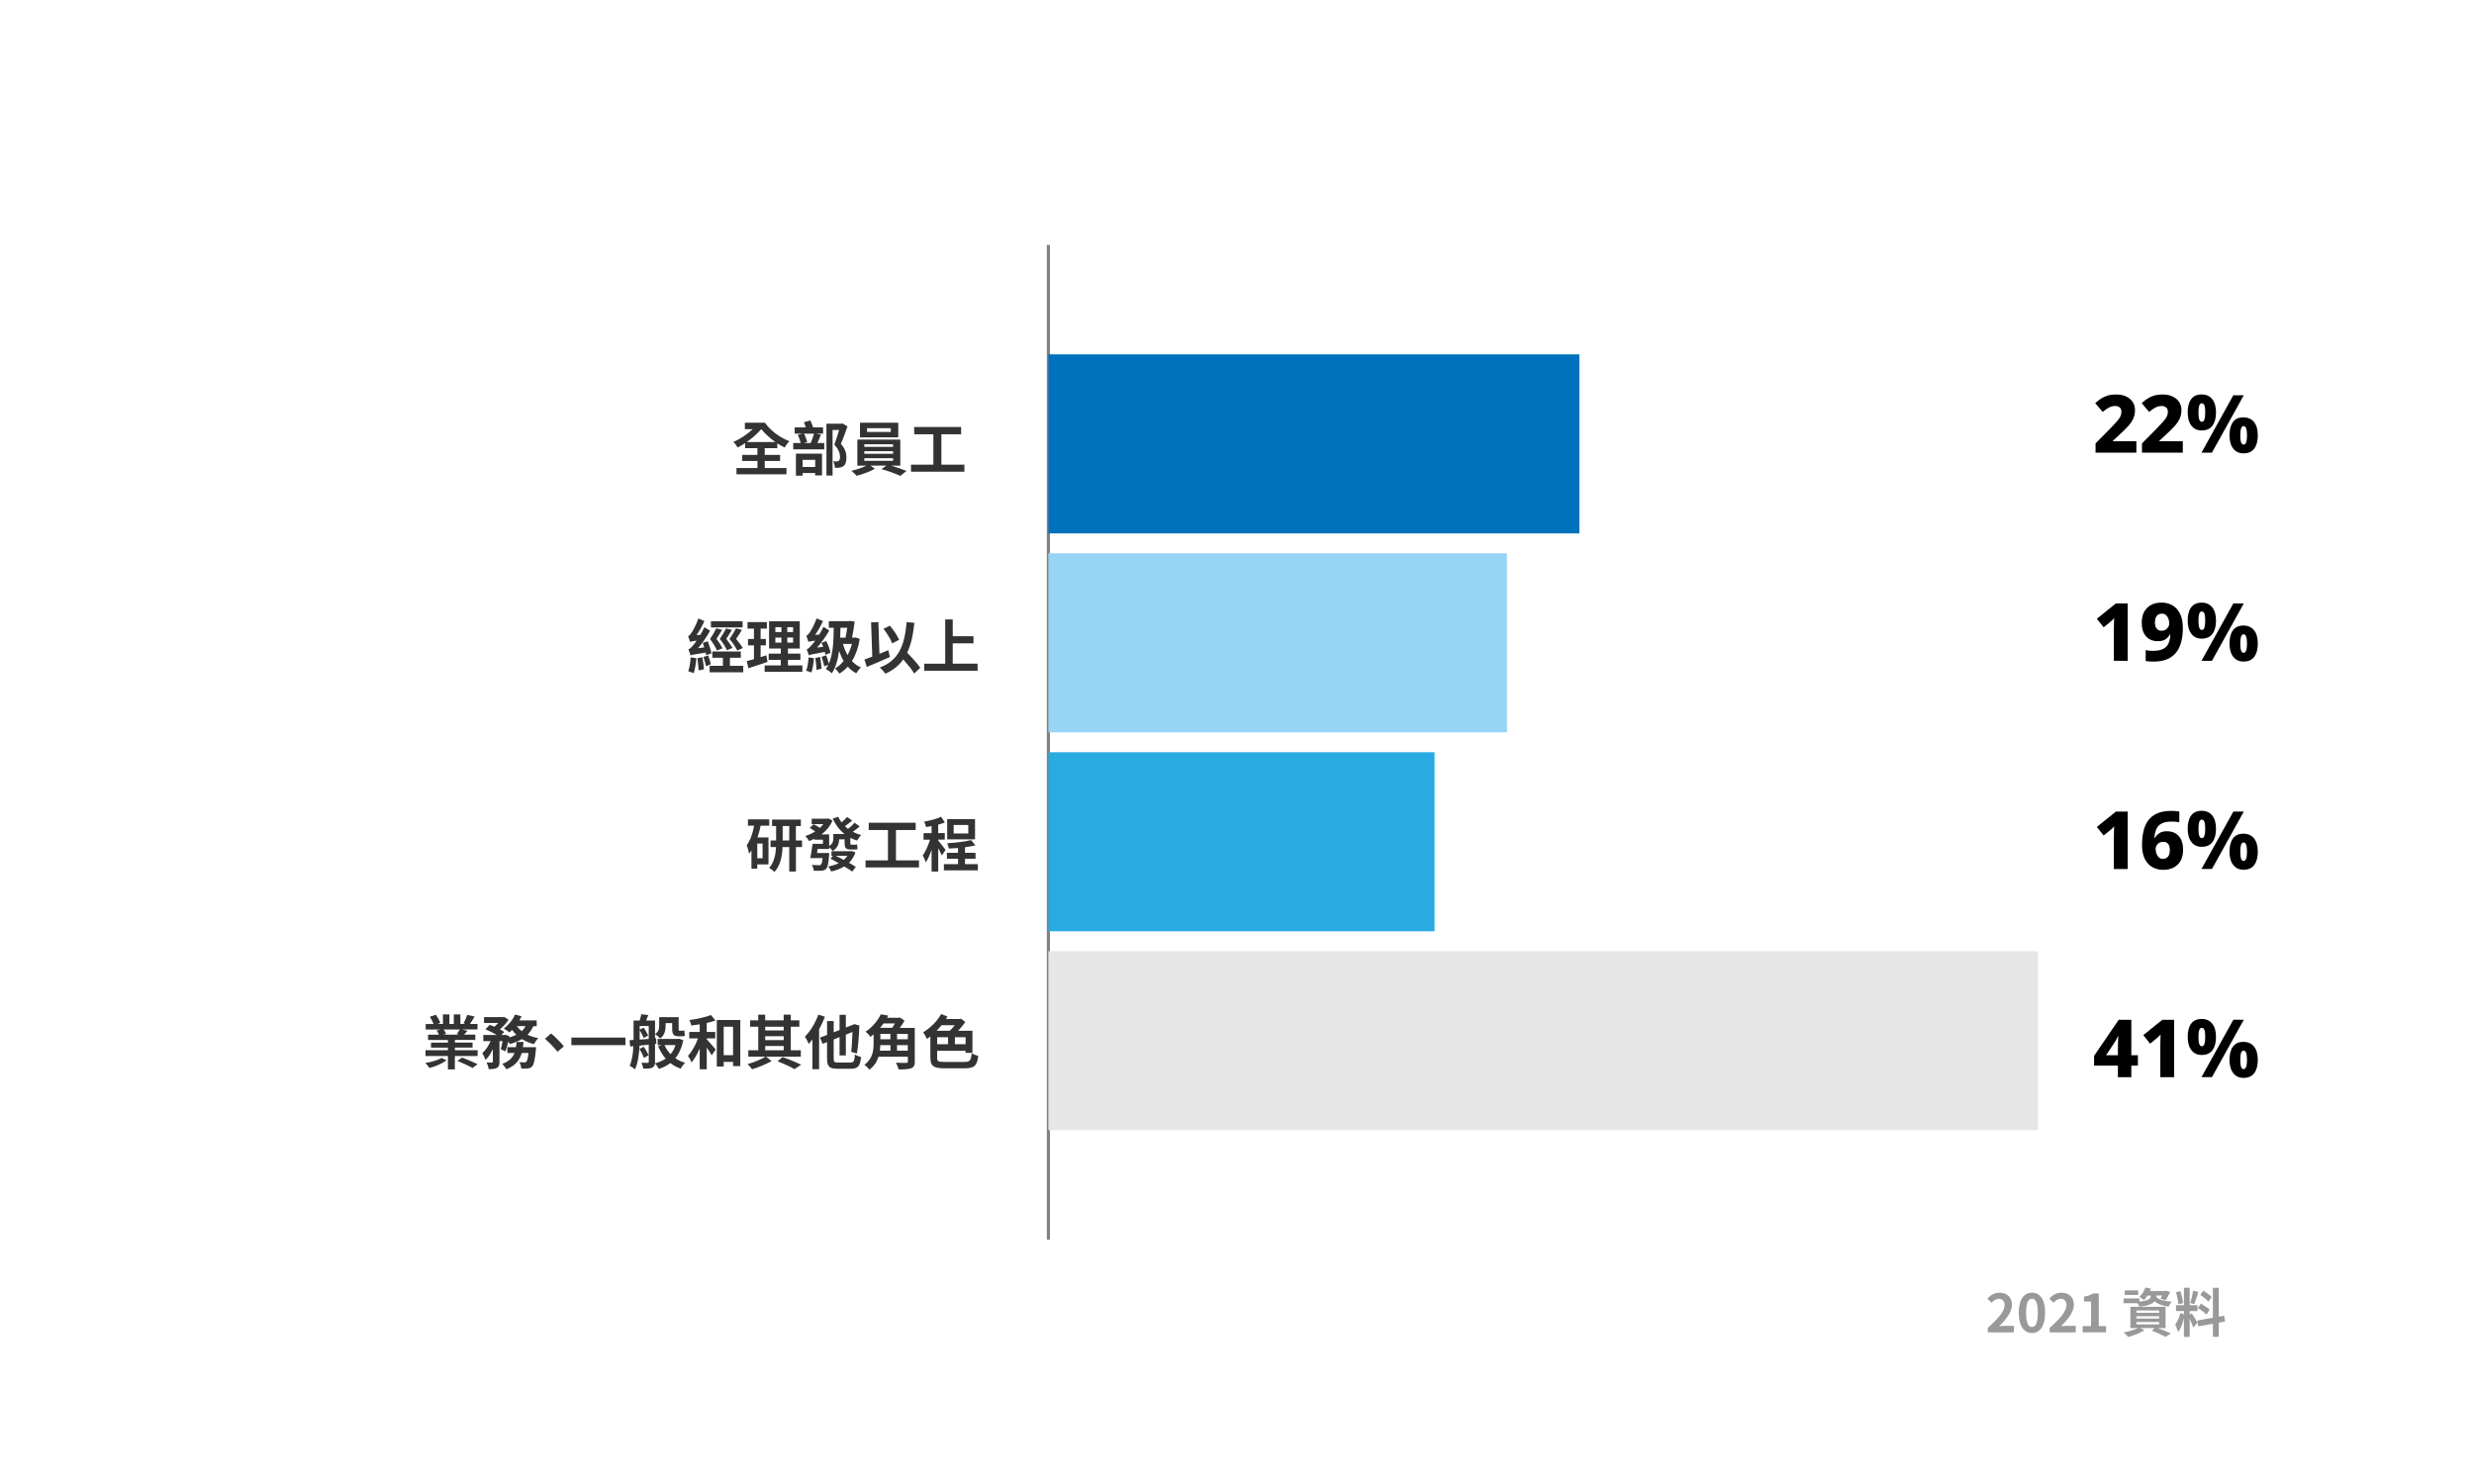 <?xml version="1.0" encoding="UTF-8"?><svg xmlns="http://www.w3.org/2000/svg" viewBox="0 0 800 480"><defs><style>.cls-1{fill:#0071bc;}.cls-2{fill:#e6e6e6;}.cls-3{fill:#999;}.cls-4{fill:#98d5f4;}.cls-5{fill:#333;}.cls-6{fill:#29abe2;}.cls-7{fill:none;stroke:gray;stroke-miterlimit:10;}</style></defs><g id="_021"><line class="cls-7" x1="339.01" y1="400.96" x2="339.01" y2="79.22"/><g><rect class="cls-2" x="339.01" y="307.66" width="319.99" height="57.91"/><rect class="cls-6" x="339.01" y="243.31" width="124.87" height="57.91"/><rect class="cls-4" x="339.01" y="178.96" width="148.29" height="57.91"/><rect class="cls-1" x="339.01" y="114.62" width="171.7" height="57.91"/></g></g><g id="Numbers"><g><path d="M690.83,146.41h-13.21v-2.99l4.6-4.65c.94-.97,1.68-1.77,2.24-2.39s.95-1.17,1.18-1.65c.23-.48,.35-.98,.35-1.52,0-.66-.2-1.14-.58-1.44-.39-.3-.88-.46-1.47-.46-.66,0-1.3,.17-1.94,.49s-1.32,.81-2.07,1.43l-2.42-2.83c.54-.48,1.11-.94,1.72-1.36,.61-.42,1.32-.77,2.14-1.04,.82-.27,1.82-.4,2.98-.4,1.25,0,2.32,.22,3.22,.66s1.59,1.04,2.08,1.79c.48,.75,.73,1.62,.73,2.59,0,1.04-.2,1.98-.6,2.83-.4,.85-.99,1.69-1.77,2.52-.78,.83-1.73,1.77-2.86,2.81l-1.92,1.77v.16h7.59v3.69Z"/><path d="M705.85,146.41h-13.21v-2.99l4.6-4.65c.94-.97,1.68-1.77,2.24-2.39s.95-1.17,1.18-1.65c.23-.48,.35-.98,.35-1.52,0-.66-.2-1.14-.58-1.44-.39-.3-.88-.46-1.47-.46-.66,0-1.3,.17-1.94,.49s-1.32,.81-2.07,1.43l-2.42-2.83c.54-.48,1.11-.94,1.72-1.36,.61-.42,1.32-.77,2.14-1.04,.82-.27,1.82-.4,2.98-.4,1.25,0,2.32,.22,3.22,.66s1.59,1.04,2.08,1.79c.48,.75,.73,1.62,.73,2.59,0,1.04-.2,1.98-.6,2.83-.4,.85-.99,1.69-1.77,2.52-.78,.83-1.73,1.77-2.86,2.81l-1.92,1.77v.16h7.59v3.69Z"/><path d="M711.94,127.58c1.46,0,2.59,.51,3.41,1.52,.81,1.01,1.22,2.44,1.22,4.28s-.38,3.27-1.14,4.3c-.76,1.03-1.92,1.55-3.48,1.55-1.42,0-2.53-.52-3.33-1.55-.8-1.03-1.2-2.47-1.2-4.3s.37-3.26,1.12-4.28c.75-1.01,1.88-1.52,3.41-1.52Zm.05,2.86c-.4,0-.68,.25-.84,.75-.17,.5-.25,1.24-.25,2.21s.08,1.72,.25,2.24,.45,.78,.84,.78,.68-.26,.85-.78c.16-.52,.25-1.27,.25-2.24s-.08-1.71-.25-2.21c-.17-.5-.45-.75-.85-.75Zm13.57-2.6l-10.3,18.56h-3.38l10.3-18.56h3.38Zm-.1,7.15c1.46,0,2.59,.51,3.41,1.52s1.22,2.44,1.22,4.28-.38,3.27-1.14,4.3-1.92,1.55-3.48,1.55c-1.42,0-2.53-.52-3.33-1.55-.8-1.03-1.2-2.47-1.2-4.3s.37-3.26,1.12-4.28,1.88-1.52,3.41-1.52Zm.05,2.83c-.4,0-.68,.26-.84,.78-.17,.52-.25,1.26-.25,2.21s.08,1.69,.25,2.21c.16,.52,.45,.78,.84,.78,.73,0,1.09-1,1.09-2.99s-.36-2.99-1.09-2.99Z"/></g><g><path d="M688.02,213.74h-4.47v-10.01c0-.23,0-.56,.01-1.01s.02-.93,.03-1.43c0-.5,.02-.95,.04-1.35-.14,.17-.33,.38-.57,.61-.24,.23-.47,.44-.68,.61l-2.13,1.74-2.21-2.76,6.16-4.97h3.82v18.56Z"/><path d="M705.85,203.21c0,1.47-.15,2.86-.46,4.17-.3,1.31-.82,2.46-1.53,3.44-.72,.99-1.69,1.76-2.91,2.33-1.22,.56-2.75,.84-4.59,.84-.36,0-.79-.01-1.29-.04-.49-.03-.91-.07-1.23-.12v-3.54c.71,.16,1.47,.23,2.29,.23,1.47,0,2.61-.22,3.42-.66,.81-.44,1.37-1.06,1.7-1.86,.33-.8,.52-1.72,.57-2.76h-.16c-.35,.61-.81,1.12-1.38,1.53-.57,.42-1.42,.62-2.55,.62-1.58,0-2.83-.52-3.77-1.56-.94-1.04-1.4-2.51-1.4-4.42,0-2.03,.57-3.62,1.72-4.77,1.14-1.15,2.71-1.73,4.71-1.73,1.28,0,2.44,.29,3.48,.88,1.04,.59,1.86,1.5,2.47,2.72,.61,1.22,.91,2.78,.91,4.67Zm-6.76-4.73c-.68,0-1.22,.23-1.64,.7-.42,.47-.62,1.21-.62,2.21,0,.81,.18,1.46,.55,1.92,.36,.47,.92,.7,1.66,.7s1.29-.25,1.74-.74c.45-.49,.68-1.02,.68-1.57,0-.52-.09-1.03-.26-1.52s-.43-.9-.78-1.22-.79-.48-1.33-.48Z"/><path d="M711.94,194.92c1.46,0,2.59,.51,3.41,1.52,.81,1.01,1.22,2.44,1.22,4.28s-.38,3.27-1.14,4.3c-.76,1.03-1.92,1.55-3.48,1.55-1.42,0-2.53-.52-3.33-1.55-.8-1.03-1.2-2.47-1.2-4.3s.37-3.26,1.12-4.28c.75-1.01,1.88-1.52,3.41-1.52Zm.05,2.86c-.4,0-.68,.25-.84,.75-.17,.5-.25,1.24-.25,2.21s.08,1.72,.25,2.24,.45,.78,.84,.78,.68-.26,.85-.78c.16-.52,.25-1.27,.25-2.24s-.08-1.71-.25-2.21c-.17-.5-.45-.75-.85-.75Zm13.57-2.6l-10.3,18.56h-3.38l10.3-18.56h3.38Zm-.1,7.15c1.46,0,2.59,.51,3.41,1.52s1.22,2.44,1.22,4.28-.38,3.27-1.14,4.3-1.92,1.55-3.48,1.55c-1.42,0-2.53-.52-3.33-1.55-.8-1.03-1.2-2.47-1.2-4.3s.37-3.26,1.12-4.28,1.88-1.52,3.41-1.52Zm.05,2.83c-.4,0-.68,.26-.84,.78-.17,.52-.25,1.26-.25,2.21s.08,1.69,.25,2.21c.16,.52,.45,.78,.84,.78,.73,0,1.09-1,1.09-2.99s-.36-2.99-1.09-2.99Z"/></g><g><path d="M688.02,281.08h-4.47v-10.01c0-.23,0-.56,.01-1.01,0-.45,.02-.93,.03-1.43s.02-.95,.04-1.35c-.14,.17-.33,.38-.57,.61s-.47,.44-.68,.61l-2.13,1.74-2.21-2.76,6.16-4.97h3.82v18.56Z"/><path d="M692.65,273.2c0-1.06,.08-2.12,.23-3.17,.16-1.06,.43-2.05,.82-2.98,.39-.93,.94-1.75,1.65-2.47,.71-.72,1.62-1.28,2.73-1.69,1.11-.41,2.46-.61,4.06-.61,.36,0,.8,.02,1.31,.05,.51,.04,.93,.09,1.26,.16v3.48c-.35-.07-.72-.12-1.13-.17-.41-.04-.86-.06-1.37-.06-1.4,0-2.5,.22-3.28,.65-.78,.43-1.34,1.05-1.68,1.85-.34,.8-.53,1.73-.58,2.78h.16c.35-.61,.82-1.12,1.43-1.53,.61-.42,1.41-.62,2.42-.62,1.63,0,2.91,.52,3.85,1.56s1.4,2.5,1.4,4.39c0,2.06-.58,3.67-1.73,4.81-1.15,1.14-2.72,1.72-4.69,1.72-1.3,0-2.47-.29-3.5-.87-1.03-.58-1.85-1.47-2.46-2.68-.61-1.21-.91-2.73-.91-4.59Zm6.79,4.6c.66,0,1.19-.23,1.6-.7,.41-.47,.61-1.2,.61-2.21,0-.8-.17-1.43-.52-1.9-.35-.47-.89-.7-1.64-.7s-1.36,.24-1.79,.73c-.43,.49-.65,1.01-.65,1.59,0,.5,.09,1,.26,1.5,.17,.49,.44,.9,.79,1.22,.35,.32,.8,.48,1.34,.48Z"/><path d="M711.94,262.25c1.46,0,2.59,.51,3.41,1.52,.81,1.01,1.22,2.44,1.22,4.28s-.38,3.27-1.14,4.3c-.76,1.03-1.92,1.55-3.48,1.55-1.42,0-2.53-.52-3.33-1.55-.8-1.03-1.2-2.46-1.2-4.3s.37-3.26,1.12-4.28c.75-1.01,1.88-1.52,3.41-1.52Zm.05,2.86c-.4,0-.68,.25-.84,.75s-.25,1.24-.25,2.21,.08,1.72,.25,2.24c.17,.52,.45,.78,.84,.78s.68-.26,.85-.78c.16-.52,.25-1.26,.25-2.24s-.08-1.71-.25-2.21c-.17-.5-.45-.75-.85-.75Zm13.57-2.6l-10.3,18.56h-3.38l10.3-18.56h3.38Zm-.1,7.15c1.46,0,2.59,.51,3.41,1.52,.81,1.01,1.22,2.44,1.22,4.28s-.38,3.27-1.14,4.3-1.92,1.55-3.48,1.55c-1.42,0-2.53-.52-3.33-1.55-.8-1.03-1.2-2.46-1.2-4.3s.37-3.26,1.12-4.28c.75-1.01,1.88-1.52,3.41-1.52Zm.05,2.83c-.4,0-.68,.26-.84,.78-.17,.52-.25,1.26-.25,2.21s.08,1.69,.25,2.21c.16,.52,.45,.78,.84,.78,.73,0,1.09-1,1.09-2.99s-.36-2.99-1.09-2.99Z"/></g><g><path d="M691.32,344.69h-2.13v3.72h-4.34v-3.72h-7.7v-3.17l7.96-11.67h4.08v11.46h2.13v3.38Zm-6.47-3.38v-2.68c0-.35,0-.77,.03-1.27,.02-.5,.03-.96,.05-1.38s.04-.68,.05-.78h-.13c-.16,.36-.31,.69-.47,.97-.16,.29-.35,.6-.57,.95l-2.78,4.19h3.82Z"/><path d="M703.04,348.41h-4.47v-10.01c0-.23,0-.56,.01-1.01,0-.45,.02-.93,.03-1.43,0-.5,.02-.95,.04-1.35-.14,.17-.33,.38-.57,.61-.24,.23-.47,.44-.68,.61l-2.13,1.74-2.21-2.76,6.16-4.96h3.82v18.56Z"/><path d="M711.94,329.58c1.46,0,2.59,.51,3.41,1.52,.81,1.01,1.22,2.44,1.22,4.28s-.38,3.27-1.14,4.3c-.76,1.03-1.92,1.55-3.48,1.55-1.42,0-2.53-.52-3.33-1.55-.8-1.03-1.2-2.46-1.2-4.3s.37-3.26,1.12-4.28c.75-1.01,1.88-1.52,3.41-1.52Zm.05,2.86c-.4,0-.68,.25-.84,.75-.17,.5-.25,1.24-.25,2.21s.08,1.72,.25,2.24c.17,.52,.45,.78,.84,.78s.68-.26,.85-.78c.16-.52,.25-1.26,.25-2.24s-.08-1.71-.25-2.21c-.17-.5-.45-.75-.85-.75Zm13.57-2.6l-10.3,18.56h-3.38l10.3-18.56h3.38Zm-.1,7.15c1.46,0,2.59,.51,3.41,1.52,.81,1.01,1.22,2.44,1.22,4.28s-.38,3.27-1.14,4.3-1.92,1.55-3.48,1.55c-1.42,0-2.53-.52-3.33-1.55-.8-1.03-1.2-2.46-1.2-4.3s.37-3.26,1.12-4.28c.75-1.01,1.88-1.52,3.41-1.52Zm.05,2.83c-.4,0-.68,.26-.84,.78-.17,.52-.25,1.26-.25,2.21s.08,1.69,.25,2.21c.16,.52,.45,.78,.84,.78,.73,0,1.09-1,1.09-2.99s-.36-2.99-1.09-2.99Z"/></g></g><g id="Labels-CHT"><g><path class="cls-5" d="M247.29,151.39h7.03v2.01h-16.17v-2.01h6.78v-2.3h-4.92v-1.96h4.92v-2.17h-3.99v-1.63c-.82,.55-1.63,1.03-2.41,1.42-.32-.55-.87-1.33-1.39-1.82,2.11-.85,4.46-2.43,6.25-4.12h-2.53v-2.09h6.5c1.63,2.39,4.67,4.79,7.9,5.97-.48,.49-1.18,1.42-1.52,2.07-.82-.38-1.61-.84-2.39-1.35v1.56h-4.07v2.17h4.98v1.96h-4.98v2.3Zm3.42-8.42c-1.75-1.23-3.32-2.7-4.56-4.16-1.25,1.46-2.94,2.94-4.67,4.16h9.23Z"/><path class="cls-5" d="M265.47,140.6c-.4,.91-.78,1.9-1.16,2.7h2.22v2.05h-10.03v-2.05h2.43c-.19-.78-.55-1.86-.95-2.66l1.54-.38h-2.55v-2.03h3.59c-.15-.55-.38-1.14-.61-1.65l2.07-.59c.34,.7,.68,1.56,.91,2.24h3.21v2.03h-2.22l1.54,.34Zm-8.09,6.12h8.43v7.05h-2.22v-.76h-4.07v.85h-2.15v-7.14Zm2.15,2.01v2.32h4.07v-2.32h-4.07Zm.46-8.47c.46,.85,.85,1.98,1.04,2.72l-1.14,.32h2.26c.4-.89,.82-2.11,1.06-3.04h-3.23Zm14.06-2.34c-.65,1.82-1.42,4.01-2.15,5.64,1.52,1.71,1.8,3.21,1.8,4.45,0,1.37-.3,2.3-1.01,2.79-.34,.25-.76,.38-1.25,.46-.42,.06-.97,.08-1.46,.04-.04-.59-.21-1.48-.55-2.09,.42,.04,.8,.04,1.06,.04s.49-.06,.7-.19c.32-.19,.44-.67,.44-1.31,0-1.03-.4-2.39-1.84-3.91,.53-1.39,1.12-3.32,1.56-4.77h-2.13v14.74h-1.98v-16.77h4.9l.32-.08,1.58,.97Z"/><path class="cls-5" d="M288.12,150.59c1.77,.53,3.7,1.22,5.01,1.73l-1.99,1.6c-1.46-.68-4.08-1.61-6.1-2.2l1.58-1.12h-5.15l1.44,1.01c-1.54,.89-3.97,1.8-5.89,2.28-.42-.48-1.2-1.18-1.71-1.61,1.63-.36,3.57-1.03,4.86-1.67h-2.94v-8.42h13.89v8.42h-3Zm2.34-9.12h-12.37v-4.75h12.37v4.75Zm-10.98,3.06h9.31v-.82h-9.31v.82Zm0,2.24h9.31v-.82h-9.31v.82Zm0,2.28h9.31v-.84h-9.31v.84Zm8.57-10.56h-7.67v1.23h7.67v-1.23Z"/><path class="cls-5" d="M311.85,150.29v2.28h-17.27v-2.28h7.24v-9.82h-6.21v-2.36h15.18v2.36h-6.38v9.82h7.45Z"/><path class="cls-5" d="M228.35,211.91c-.04-.23-.09-.51-.15-.82-3.8,.57-4.48,.7-4.9,.91-.11-.4-.46-1.41-.7-1.98,.48-.11,.89-.53,1.48-1.23,.23-.27,.67-.82,1.2-1.58-1.42,.17-1.84,.29-2.13,.42-.11-.4-.44-1.35-.67-1.86,.38-.11,.7-.48,1.08-1.04,.4-.55,1.6-2.66,2.26-4.67l1.96,.82c-.68,1.56-1.6,3.19-2.55,4.54l1.25-.09c.46-.8,.91-1.63,1.27-2.47l1.86,1.14c-1.06,1.96-2.45,3.99-3.88,5.66l1.99-.25c-.13-.51-.3-1.03-.46-1.48l1.62-.51c.47,1.25,.99,2.91,1.18,3.91l-1.73,.59Zm-3.17,.99c-.13,1.77-.47,3.65-.87,4.86-.4-.23-1.29-.49-1.77-.65,.46-1.14,.68-2.91,.8-4.5l1.84,.28Zm1.94-.32c.23,1.27,.46,2.85,.51,3.91l-1.73,.34c-.02-1.04-.21-2.7-.4-3.93l1.61-.32Zm1.88-.59c.34,.93,.7,2.11,.87,2.89l-1.6,.57c-.13-.8-.49-2.01-.82-2.96l1.54-.49Zm11.34,3.38v2.07h-10.87v-2.07h4.29v-2.62h-3.42v-2.01h9.21v2.01h-3.51v2.62h4.29Zm-6.84-11.66c-.57,.99-1.22,2.05-1.82,2.94,.8,1.04,1.56,2.22,1.96,3.04l-1.8,.7c-.42-.99-1.25-2.39-2.24-3.7,.78-1.14,1.56-2.53,2-3.44l1.92,.46Zm6.63-.76h-10.24v-2.01h10.24v2.01Zm-5.07,7.37c-.42-.97-1.31-2.37-2.3-3.67,.76-1.1,1.58-2.47,2.01-3.36l1.9,.44c-.57,.97-1.23,2.03-1.82,2.91,.78,1.01,1.6,2.17,1.99,2.94l-1.79,.74Zm3.34,.08c-.46-.99-1.42-2.41-2.51-3.7,.8-1.12,1.63-2.53,2.09-3.44l1.94,.46c-.59,1.01-1.27,2.05-1.9,2.94,.86,1.01,1.73,2.17,2.17,2.96l-1.79,.78Z"/><path class="cls-5" d="M248.18,214.08c-2.09,.74-4.37,1.46-6.19,2.05l-.51-2.3c.67-.17,1.44-.38,2.32-.63v-4.46h-1.92v-2.07h1.92v-3.34h-2.09v-2.11h6.27v2.11h-2.03v3.34h1.71v2.07h-1.71v3.8c.63-.19,1.25-.38,1.86-.59l.38,2.13Zm11.28,1.16v2.05h-12.21v-2.05h5.24v-1.8h-3.93v-2.03h3.93v-1.63h-3.8v-8.83h9.92v8.83h-3.82v1.63h4.03v2.03h-4.03v1.8h4.67Zm-8.74-10.81h1.96v-1.58h-1.96v1.58Zm0,3.42h1.96v-1.63h-1.96v1.63Zm5.74-5h-1.88v1.58h1.88v-1.58Zm0,3.36h-1.88v1.63h1.88v-1.63Z"/><path class="cls-5" d="M263.21,212.9c-.13,1.67-.44,3.48-.84,4.64-.38-.21-1.22-.48-1.69-.59,.46-1.12,.67-2.81,.78-4.33l1.75,.28Zm-2.51-7.26c.38-.11,.7-.46,1.1-1.03,.38-.51,1.58-2.6,2.26-4.58l2.07,.84c-.68,1.54-1.6,3.15-2.56,4.48l1.33-.1c.49-.8,.99-1.65,1.37-2.51l1.88,1.2c-1.08,1.94-2.49,3.89-3.95,5.53l1.99-.28c-.17-.46-.34-.89-.53-1.27l1.52-.57c.61,1.2,1.2,2.75,1.37,3.78l-1.65,.67c-.04-.27-.09-.59-.19-.93-4.03,.72-4.73,.87-5.15,1.12-.11-.4-.46-1.44-.72-1.99,.51-.13,.93-.55,1.54-1.25,.25-.27,.7-.8,1.24-1.54-1.48,.17-1.92,.28-2.2,.44-.11-.44-.46-1.42-.7-1.99Zm4.48,6.84c.23,1.22,.44,2.77,.49,3.78l-1.63,.42c-.02-1.03-.21-2.62-.4-3.82l1.54-.38Zm12.84-5.81c-.47,2.85-1.33,5.24-2.53,7.14,.82,.89,1.79,1.6,2.91,2.09-.49,.42-1.16,1.27-1.5,1.88-1.06-.55-1.98-1.27-2.75-2.17-.82,.91-1.71,1.65-2.72,2.28-.34-.53-.93-1.29-1.42-1.69,1.03-.57,1.98-1.39,2.79-2.41-.57-.97-1.06-2.09-1.48-3.27-.38,2.89-1.06,5.34-2.34,7.26-.34-.36-1.41-1.12-1.94-1.41,.3-.4,.57-.85,.8-1.33l-1.31,.47c-.15-.8-.53-2.09-.87-3.06l1.5-.49c.32,.85,.67,1.9,.87,2.7,1.27-2.91,1.54-6.95,1.56-11.61h-1.58v-2.13h6.46l.32-.09,1.58,.21c-.19,1.63-.53,3.55-.85,5.21h.7l.36-.08,1.44,.49Zm-6.25-3.61c-.02,1.1-.06,2.17-.09,3.19h1.73c.21-1.01,.4-2.18,.55-3.19h-2.19Zm.82,5.21c.34,1.29,.84,2.53,1.48,3.61,.59-1.08,1.06-2.3,1.41-3.61h-2.89Z"/><path class="cls-5" d="M287.76,212.52c-2.51,1.12-5.32,2.32-7.47,3.21l-.76-2.41c.72-.25,1.58-.55,2.53-.93l-.38-11.09,2.36-.1,.34,10.28c.95-.4,1.92-.8,2.87-1.18l.51,2.22Zm7.87,5.34c-.7-1.23-2.15-2.98-3.55-4.58-1.39,1.98-3.27,3.5-5.78,4.62-.32-.49-1.25-1.52-1.8-1.99,6.02-2.28,7.98-6.88,8.68-14.69l2.49,.23c-.4,3.89-1.08,7.07-2.32,9.65,1.58,1.63,3.34,3.55,4.22,4.88l-1.94,1.88Zm-7.12-9.75c-.47-1.31-1.69-3.31-2.83-4.71l2.05-1.03c1.24,1.39,2.43,3.25,3,4.56l-2.22,1.18Z"/><path class="cls-5" d="M316.12,214.67v2.28h-17.27v-2.28h6.8v-14.31h2.43v5.43h6.71v2.3h-6.71v6.57h8.04Z"/><path class="cls-5" d="M245.96,267.08c-.25,1.27-.59,2.56-1.01,3.78h3.55v8.74h-3.63v1.39h-1.88v-5.91c-.25,.36-.51,.72-.78,1.04-.08-.61-.46-2.05-.76-2.7,1.16-1.56,1.94-3.86,2.41-6.35h-2.01v-2.05h6.9v2.05h-2.79Zm.63,5.77h-1.71v4.75h1.71v-4.75Zm12.77,1.14h-1.99v7.9h-2.15v-7.9h-2.17c-.11,2.79-.67,5.96-2.62,8.04-.38-.4-1.2-1.03-1.71-1.31,1.63-1.77,2.11-4.41,2.22-6.73h-1.77v-2.13h1.8v-4.69h-1.31v-2.09h9.31v2.09h-1.61v4.69h1.99v2.13Zm-4.14-2.13v-4.69h-2.13v4.69h2.13Z"/><path class="cls-5" d="M278.01,267.29c-.72,.65-1.54,1.25-2.24,1.75,.83,.44,1.75,.8,2.72,1.06-.47,.44-1.04,1.23-1.35,1.79-.78-.25-1.48-.55-2.17-.91v1.63c0,.46,.04,.61,.28,.61h.93c.27,0,.72-.02,.97-.1,.04,.46,.08,1.1,.15,1.54-.27,.1-.7,.11-1.1,.11h-1.18c-1.6,0-1.9-.65-1.9-2.18v-1.1h-1.75c-.06,1.33-.51,2.75-2.09,3.76-.21-.32-.76-.87-1.14-1.22v.57h-3.76c-.08,.44-.13,.89-.19,1.31h3.95s-.02,.51-.04,.78c-.21,2.56-.44,3.8-.93,4.29-.4,.44-.86,.59-1.52,.63-.51,.06-1.5,.06-2.51,.02-.04-.59-.3-1.37-.65-1.88,.95,.08,1.88,.1,2.3,.1,.3,0,.51-.02,.68-.19,.23-.21,.4-.82,.53-2.11h-3.99c.27-1.23,.57-3.12,.74-4.62h3.36v-1.33h-2.75v-.3c-.57,.29-1.14,.53-1.73,.74-.27-.49-.82-1.25-1.22-1.65,1.12-.32,2.2-.84,3.19-1.46-.51-.38-1.2-.82-1.77-1.14l1.29-1.2c.65,.32,1.44,.78,1.99,1.2,.4-.38,.78-.78,1.1-1.22h-3.74v-1.77h4.96l.38-.09,1.39,.68c-.76,1.86-2.03,3.34-3.57,4.5h2.49v3.78c1.18-.78,1.35-1.69,1.35-2.55v-1.35h3.63c-1.65-1.31-2.93-3-3.84-5.03l1.8-.53c.29,.65,.65,1.25,1.08,1.79,.63-.53,1.33-1.22,1.79-1.75l1.61,1.16c-.78,.65-1.6,1.33-2.32,1.84,.32,.3,.67,.59,1.01,.85,.72-.57,1.6-1.37,2.11-1.98l1.63,1.16Zm-1.39,8.4c-.47,1.39-1.18,2.49-2.09,3.38,.85,.47,1.63,.95,2.2,1.33l-1.14,1.5c-.65-.46-1.56-1.04-2.58-1.65-1.2,.74-2.66,1.27-4.24,1.63-.19-.49-.59-1.22-.95-1.63,1.24-.21,2.39-.57,3.38-1.06-.93-.51-1.82-1.03-2.64-1.46l.76-.91h-.46v-1.5h6.17l.34-.06,1.24,.44Zm-6.31,1.12c.8,.42,1.67,.85,2.53,1.33,.46-.4,.85-.84,1.2-1.33h-3.72Z"/><path class="cls-5" d="M297.16,278.29v2.28h-17.27v-2.28h7.24v-9.82h-6.21v-2.36h15.18v2.36h-6.38v9.82h7.45Z"/><path class="cls-5" d="M304.57,276.75c-.25-.63-.72-1.56-1.18-2.41v7.56h-2.15v-7.07c-.55,1.58-1.18,3.06-1.88,4.1-.19-.68-.67-1.67-.97-2.24,.89-1.25,1.79-3.27,2.34-5.09h-2.09v-2.11h2.6v-2.28c-.61,.11-1.22,.23-1.79,.3-.09-.51-.36-1.27-.61-1.75,1.94-.34,4.08-.91,5.49-1.58l1.2,1.86c-.67,.27-1.39,.49-2.15,.68v2.75h2.13v2.11h-2.13v.3c.49,.55,2.03,2.53,2.38,3l-1.2,1.84Zm11.63,2.75v2.01h-10.98v-2.01h4.58v-1.73h-3.61v-1.94h3.61v-1.54c-1.01,.08-2.03,.13-2.98,.17-.08-.49-.32-1.25-.55-1.71,2.74-.17,5.83-.53,7.75-1.03l1.39,1.71c-1.01,.25-2.17,.44-3.36,.61v1.79h3.4v1.94h-3.4v1.73h4.16Zm-.91-8.02h-9v-6.54h9v6.54Zm-2.18-4.64h-4.73v2.74h4.73v-2.74Z"/><path class="cls-5" d="M144.38,342.91c-1.29,1.08-3.57,2.07-5.53,2.53-.29-.47-.87-1.22-1.33-1.63,1.9-.27,4.1-.91,5.26-1.61l1.6,.72Zm10.07-3.21v1.86h-7.37v4.33h-2.24v-4.33h-7.24v-1.86h7.24v-.84h-5.47v-1.63h5.47v-.85h-6.42v-1.71h3.5c-.17-.44-.46-.97-.7-1.39l1.27-.29h-4.84v-1.77h2.58c-.29-.72-.78-1.63-1.22-2.36l1.94-.65c.57,.8,1.2,1.94,1.44,2.66l-.91,.34h1.75v-3.1h2.09v3.1h1.42v-3.1h2.13v3.1h1.69l-.68-.21c.44-.76,.95-1.92,1.22-2.74l2.38,.55c-.53,.87-1.04,1.73-1.52,2.39h2.45v1.77h-5.01l1.79,.46c-.42,.46-.82,.87-1.16,1.22h3.67v1.71h-6.59v.85h5.7v1.63h-5.7v.84h7.37Zm-10.96-6.71c.3,.48,.61,1.03,.76,1.42l-1.03,.25h5.19l-.68-.21c.3-.44,.7-1.01,.97-1.46h-5.21Zm5.93,9.08c1.54,.57,3.78,1.52,5,2.13l-1.6,1.23c-1.1-.63-3.33-1.63-4.92-2.3l1.52-1.06Z"/><path class="cls-5" d="M172.47,331.91c-.49,1.08-1.12,2-1.9,2.77,1.04,.49,2.22,.87,3.5,1.12-.49,.46-1.12,1.35-1.42,1.92-1.44-.36-2.74-.93-3.88-1.63-1.12,.68-2.43,1.2-3.88,1.6-.11-.21-.3-.49-.53-.8-.27,1.18-.59,2.32-.93,3.17l-1.52-.7c.21-.7,.44-1.65,.61-2.62h-1.01v6.69c0,1.03-.15,1.63-.82,1.98-.65,.36-1.5,.4-2.68,.4-.06-.63-.36-1.54-.65-2.15,.7,.02,1.46,.02,1.71,.02,.23-.02,.3-.06,.3-.29v-4.07c-.67,1.41-1.46,2.68-2.38,3.51-.19-.65-.68-1.58-1.03-2.18,1.04-.93,2.03-2.41,2.7-3.91h-2.38v-1.98h4.35c-1.06-.65-2.49-1.37-3.67-1.84l1.42-1.44c.46,.17,.99,.38,1.5,.61,.42-.36,.84-.78,1.2-1.2h-4.56v-1.9h6.14l.34-.08,1.44,.91c-.65,1.06-1.71,2.22-2.77,3.13,.55,.29,1.03,.57,1.39,.84l-.93,.97h.91l.3-.09,1.37,.46-.08,.44c.84-.23,1.63-.51,2.32-.87-.49-.48-.95-1.01-1.35-1.58-.29,.3-.57,.57-.85,.82-.44-.36-1.31-.97-1.84-1.27,1.48-1.06,2.89-2.77,3.63-4.52l2.11,.57c-.21,.46-.44,.89-.7,1.33h5.6v1.88h-1.1Zm.89,6.8s-.04,.59-.08,.85c-.3,3.29-.65,4.75-1.2,5.36-.42,.44-.82,.59-1.39,.67-.47,.06-1.25,.08-2.13,.04-.02-.63-.27-1.52-.61-2.09,.68,.08,1.33,.09,1.63,.09,.27,0,.42-.04,.61-.21,.27-.25,.51-1.06,.72-2.83h-2.2c-.65,2.26-2,4.1-5,5.28-.25-.53-.84-1.33-1.31-1.75,2.28-.84,3.38-2.05,3.97-3.53h-2.3v-1.88h2.77c.1-.55,.15-1.1,.19-1.69h2.26c-.06,.57-.11,1.14-.19,1.69h4.24Zm-6.23-6.8c.42,.59,.95,1.14,1.58,1.62,.51-.46,.93-1.01,1.25-1.62h-2.83Z"/><path class="cls-5" d="M182.33,338.43l-2.03,1.75c-1.16-1.42-2.77-3.06-4.08-4.18l1.98-1.73c1.35,1.1,3.17,2.98,4.14,4.16Z"/><path class="cls-5" d="M202.24,335.6v2.45h-17.48v-2.45h17.48Z"/><path class="cls-5" d="M220.93,336.49c-.49,2.45-1.37,4.33-2.55,5.79,.91,.65,2,1.14,3.17,1.5-.49,.44-1.14,1.29-1.44,1.88-1.27-.46-2.38-1.04-3.34-1.82-1.08,.85-2.34,1.46-3.72,1.9-.25-.49-.85-1.39-1.27-1.77-.08,.68-.32,1.06-.84,1.35-.63,.32-1.58,.34-2.93,.34-.06-.53-.34-1.41-.59-1.92,.8,.04,1.71,.04,2,.04,.27-.02,.36-.1,.36-.38v-5.51c-1.01,.11-2.03,.23-2.98,.32-.11,2.58-.49,5.57-1.46,7.67-.38-.34-1.27-.95-1.73-1.14,.8-1.82,1.1-4.16,1.2-6.35l-1.04,.11-.19-2.05,1.29-.08v-6.29h1.98c.21-.67,.42-1.42,.51-2.03l2.28,.27c-.27,.65-.51,1.24-.72,1.77h2.89v5.76l.38-.04,.04,1.77-.42,.06v5.78c0,.19,0,.36-.02,.53,1.33-.36,2.47-.87,3.48-1.54-1.03-1.14-1.82-2.49-2.47-4.03l1.2-.36h-1.33v-1.98h6.63l.36-.06,1.29,.49Zm-12.69,5.68c-.3-.78-.91-2-1.46-2.91l1.41-.68c.59,.86,1.22,2.01,1.54,2.75l-1.48,.84Zm-1.39-5.91c.91-.08,1.92-.15,2.93-.23v-4.16h-2.93v1.18l1.29-.65c.55,.8,1.16,1.84,1.46,2.53l-1.44,.8c-.27-.66-.82-1.69-1.31-2.51v3.04Zm8.38-4.6c0,1.48-.27,3.21-1.75,4.22-.32-.38-1.22-1.14-1.65-1.42,1.22-.8,1.33-1.84,1.33-2.85v-2.6h6.29v3.69c0,.51,.02,.7,.25,.7h.7c.23,0,.65-.04,.89-.13,.04,.55,.08,1.27,.15,1.79-.27,.11-.68,.13-1.04,.13h-.93c-1.77,0-2.11-.76-2.11-2.53v-1.73h-2.13v.74Zm-.36,6.36c.47,1.08,1.12,2.09,1.96,2.95,.68-.8,1.24-1.79,1.6-2.95h-3.55Z"/><path class="cls-5" d="M228.54,336.19c.76,.76,2.47,2.75,2.89,3.27l-1.29,1.88c-.36-.65-.97-1.6-1.6-2.49v7.01h-2.28v-6.76c-.76,1.79-1.65,3.42-2.66,4.54-.21-.67-.76-1.56-1.14-2.13,1.29-1.37,2.51-3.55,3.25-5.64h-2.83v-2.09h3.38v-2.47c-.93,.15-1.84,.29-2.72,.4-.09-.51-.36-1.27-.61-1.77,2.47-.34,5.24-.95,6.97-1.63l1.46,1.77c-.84,.3-1.82,.57-2.83,.8v2.91h2.75v2.09h-2.75v.32Zm10.85-6.27v14.91h-2.34v-1.37h-3.04v1.5h-2.22v-15.05h7.6Zm-2.34,11.38v-9.21h-3.04v9.21h3.04Z"/><path class="cls-5" d="M247.71,341.79l1.8,1.42c-1.71,.99-4.29,2.03-6.31,2.64-.34-.47-.97-1.23-1.46-1.67,1.96-.53,4.45-1.56,5.79-2.39h-5.55v-2.07h3.21v-7.62h-2.64v-2.07h2.64v-1.84h2.24v1.84h5.98v-1.84h2.3v1.84h2.77v2.07h-2.77v7.62h3.25v2.07h-11.27Zm-.27-9.69v1.18h5.98v-1.18h-5.98Zm0,4.33h5.98v-1.27h-5.98v1.27Zm0,3.29h5.98v-1.39h-5.98v1.39Zm5.6,2.2c2.15,.74,4.6,1.75,6.02,2.47l-2.17,1.42c-1.22-.72-3.38-1.75-5.47-2.51l1.62-1.39Z"/><path class="cls-5" d="M266.75,328.87c-.51,1.35-1.16,2.72-1.88,4.05v12.92h-2.17v-9.58c-.4,.51-.8,.97-1.18,1.39-.21-.55-.84-1.8-1.24-2.36,1.73-1.71,3.38-4.39,4.33-7.1l2.13,.68Zm8.23,14.8c1.12,0,1.33-.47,1.46-2.6,.51,.34,1.41,.7,2,.84-.29,2.83-.95,3.78-3.29,3.78h-4.31c-2.64,0-3.4-.68-3.4-3.32v-5.32l-1.44,.57-.85-1.99,2.3-.89v-4.48h2.13v3.63l1.9-.74v-4.92h2.03v4.12l2.55-.99,.19-.13,1.69,.51-.08,.36c-.09,2.72-.34,6.29-.76,8.64l-1.86-.53c.21-1.6,.34-4.1,.42-6.42l-2.15,.87v6.72h-2.03v-5.95l-1.9,.78v6.16c0,1.12,.19,1.31,1.44,1.31h3.97Z"/><path class="cls-5" d="M295.81,343.33c0,1.23-.3,1.84-1.18,2.2-.87,.34-2.18,.38-4.07,.38-.11-.63-.53-1.6-.85-2.18,1.33,.08,2.89,.06,3.31,.06,.4-.02,.55-.13,.55-.49v-1.5h-9.5c-.49,1.58-1.41,3.08-2.96,4.18-.3-.44-1.14-1.27-1.6-1.58,2.72-1.92,2.98-4.71,2.98-7.01v-2.83c-.32,.29-.67,.55-1.01,.82-.34-.53-1.1-1.33-1.6-1.65,2.41-1.63,4.05-3.8,4.94-5.66l2.41,.42c-.11,.23-.25,.48-.38,.7h3.76l.36-.09,1.54,1.01c-.42,.74-.97,1.58-1.54,2.36h4.83v10.89Zm-11.15-5.28c-.02,.59-.06,1.2-.15,1.8h3.42v-1.8h-3.27Zm1.04-7.03c-.34,.47-.7,.97-1.1,1.42h3.91c.3-.44,.63-.95,.89-1.42h-3.71Zm-1.03,5.13h3.25v-1.73h-3.25v1.73Zm8.89-1.73h-3.5v1.73h3.5v-1.73Zm0,5.43v-1.8h-3.5v1.8h3.5Z"/><path class="cls-5" d="M311.85,343.48c1.82,0,2.11-.42,2.36-2.77,.57,.32,1.5,.68,2.13,.8-.4,3.12-1.18,4.03-4.37,4.03h-6.5c-3.53,0-4.62-.68-4.62-3.4v-6.92c-.38,.3-.76,.57-1.12,.84-.21-.53-.82-1.65-1.22-2.17,2.24-1.35,4.54-3.53,5.81-5.89l2.05,.78c-.15,.27-.32,.55-.47,.82h4.37l.44-.11,1.44,1.08c-.65,.91-1.46,1.94-2.34,2.83h4.64v7.14h-2.22v-.65h-9.19v2.24c0,1.16,.32,1.35,2.39,1.35h6.42Zm-7.39-11.87c-.51,.63-1.03,1.22-1.6,1.79h4.26c.55-.51,1.1-1.14,1.6-1.79h-4.25Zm-1.42,6.14h3.53v-2.26h-3.53v2.26Zm9.19-2.26h-3.46v2.26h3.46v-2.26Z"/></g><g><path class="cls-3" d="M642.77,429.5c3.42-3.06,5.44-5.42,5.44-7.36,0-1.28-.7-2.04-1.89-2.04-.92,0-1.68,.59-2.31,1.29l-1.36-1.36c1.16-1.22,2.28-1.9,3.99-1.9,2.38,0,3.96,1.53,3.96,3.88s-1.89,4.73-4.18,6.97c.63-.07,1.46-.14,2.04-.14h2.74v2.11h-8.43v-1.45Z"/><path class="cls-3" d="M652.8,424.6c0-4.35,1.7-6.48,4.27-6.48s4.25,2.14,4.25,6.48-1.7,6.58-4.25,6.58-4.27-2.24-4.27-6.58Zm6.15,0c0-3.52-.82-4.54-1.89-4.54s-1.9,1.02-1.9,4.54,.82,4.62,1.9,4.62,1.89-1.09,1.89-4.62Z"/><path class="cls-3" d="M662.79,429.5c3.42-3.06,5.44-5.42,5.44-7.36,0-1.28-.7-2.04-1.89-2.04-.92,0-1.68,.59-2.31,1.29l-1.36-1.36c1.16-1.22,2.28-1.9,3.99-1.9,2.38,0,3.96,1.53,3.96,3.88s-1.89,4.73-4.18,6.97c.63-.07,1.46-.14,2.04-.14h2.74v2.11h-8.43v-1.45Z"/><path class="cls-3" d="M673.47,428.92h2.7v-7.96h-2.28v-1.55c1.26-.24,2.12-.56,2.92-1.05h1.85v10.56h2.36v2.02h-7.56v-2.02Z"/><path class="cls-3" d="M697.32,419.57c.92,.9,2.72,1.33,5.01,1.45-.41,.39-.88,1.12-1.12,1.61-1.9-.24-3.38-.78-4.45-1.72-.65,.75-2.06,1.41-4.91,1.73-.14-.32-.41-.75-.68-1.11h-4.5v-1.55h5.13v1.04c3.25-.34,3.67-1.1,3.67-1.73v-.25h-1.02c-.36,.56-.76,1.07-1.19,1.46-.32-.31-1.07-.8-1.5-1.04,.9-.75,1.6-1.87,1.99-3.03l1.77,.39c-.08,.25-.19,.51-.29,.75h4.83l.31-.08,1.38,.42c-.44,.93-1.02,2.01-1.56,2.69l-1.56-.58c.19-.27,.41-.63,.59-.99h-1.89v.53Zm.46,10c1.56,.58,3.23,1.26,4.23,1.75l-1.82,1.09c-.97-.56-2.74-1.39-4.42-2.01l1.04-.83h-4.79l1.48,.68c-1.39,.88-3.59,1.73-5.3,2.21-.34-.39-1.05-1.14-1.5-1.48,1.63-.31,3.45-.82,4.64-1.41h-2.45v-6.9h11.37v6.9h-2.48Zm-6.38-10.71h-4.35v-1.48h4.35v1.48Zm-.56,5.75h7.36v-.73h-7.36v.73Zm0,1.87h7.36v-.73h-7.36v.73Zm0,1.9h7.36v-.77h-7.36v.77Z"/><path class="cls-3" d="M708.71,424.76c.34,.46,1.61,2.58,1.87,3.11l-1.39,1.51c-.24-.75-.7-1.9-1.12-2.84v5.88h-1.87v-6.07c-.39,1.7-1.02,3.49-1.9,4.47-.17-.71-.61-1.73-.92-2.41,.71-.85,1.38-2.41,1.65-3.71l1.17,.41v-1.05h-2.57v-1.89h2.57v-5.63h1.87v5.63h2.52v1.89h-2.52v1.16l.65-.46Zm-4.32-2.87c-.03-1.05-.37-2.69-.78-3.93l1.41-.36c.46,1.24,.82,2.84,.88,3.89l-1.51,.39Zm6.49-4.01c-.44,1.36-.94,2.96-1.36,3.94l-1.29-.36c.37-1.07,.77-2.75,.95-3.94l1.7,.36Zm6.59,9.94v4.59h-1.9v-4.25l-4.74,.85-.31-1.89,5.05-.9v-9.69h1.9v9.35l1.73-.32,.31,1.89-2.04,.37Zm-5.81-6.17c.99,.53,2.24,1.36,2.86,1.95l-1.02,1.62c-.56-.61-1.8-1.53-2.79-2.11l.95-1.46Zm2.46-.61c-.53-.66-1.7-1.58-2.63-2.21l.97-1.36c.95,.56,2.16,1.43,2.7,2.06l-1.04,1.51Z"/></g></g></svg>